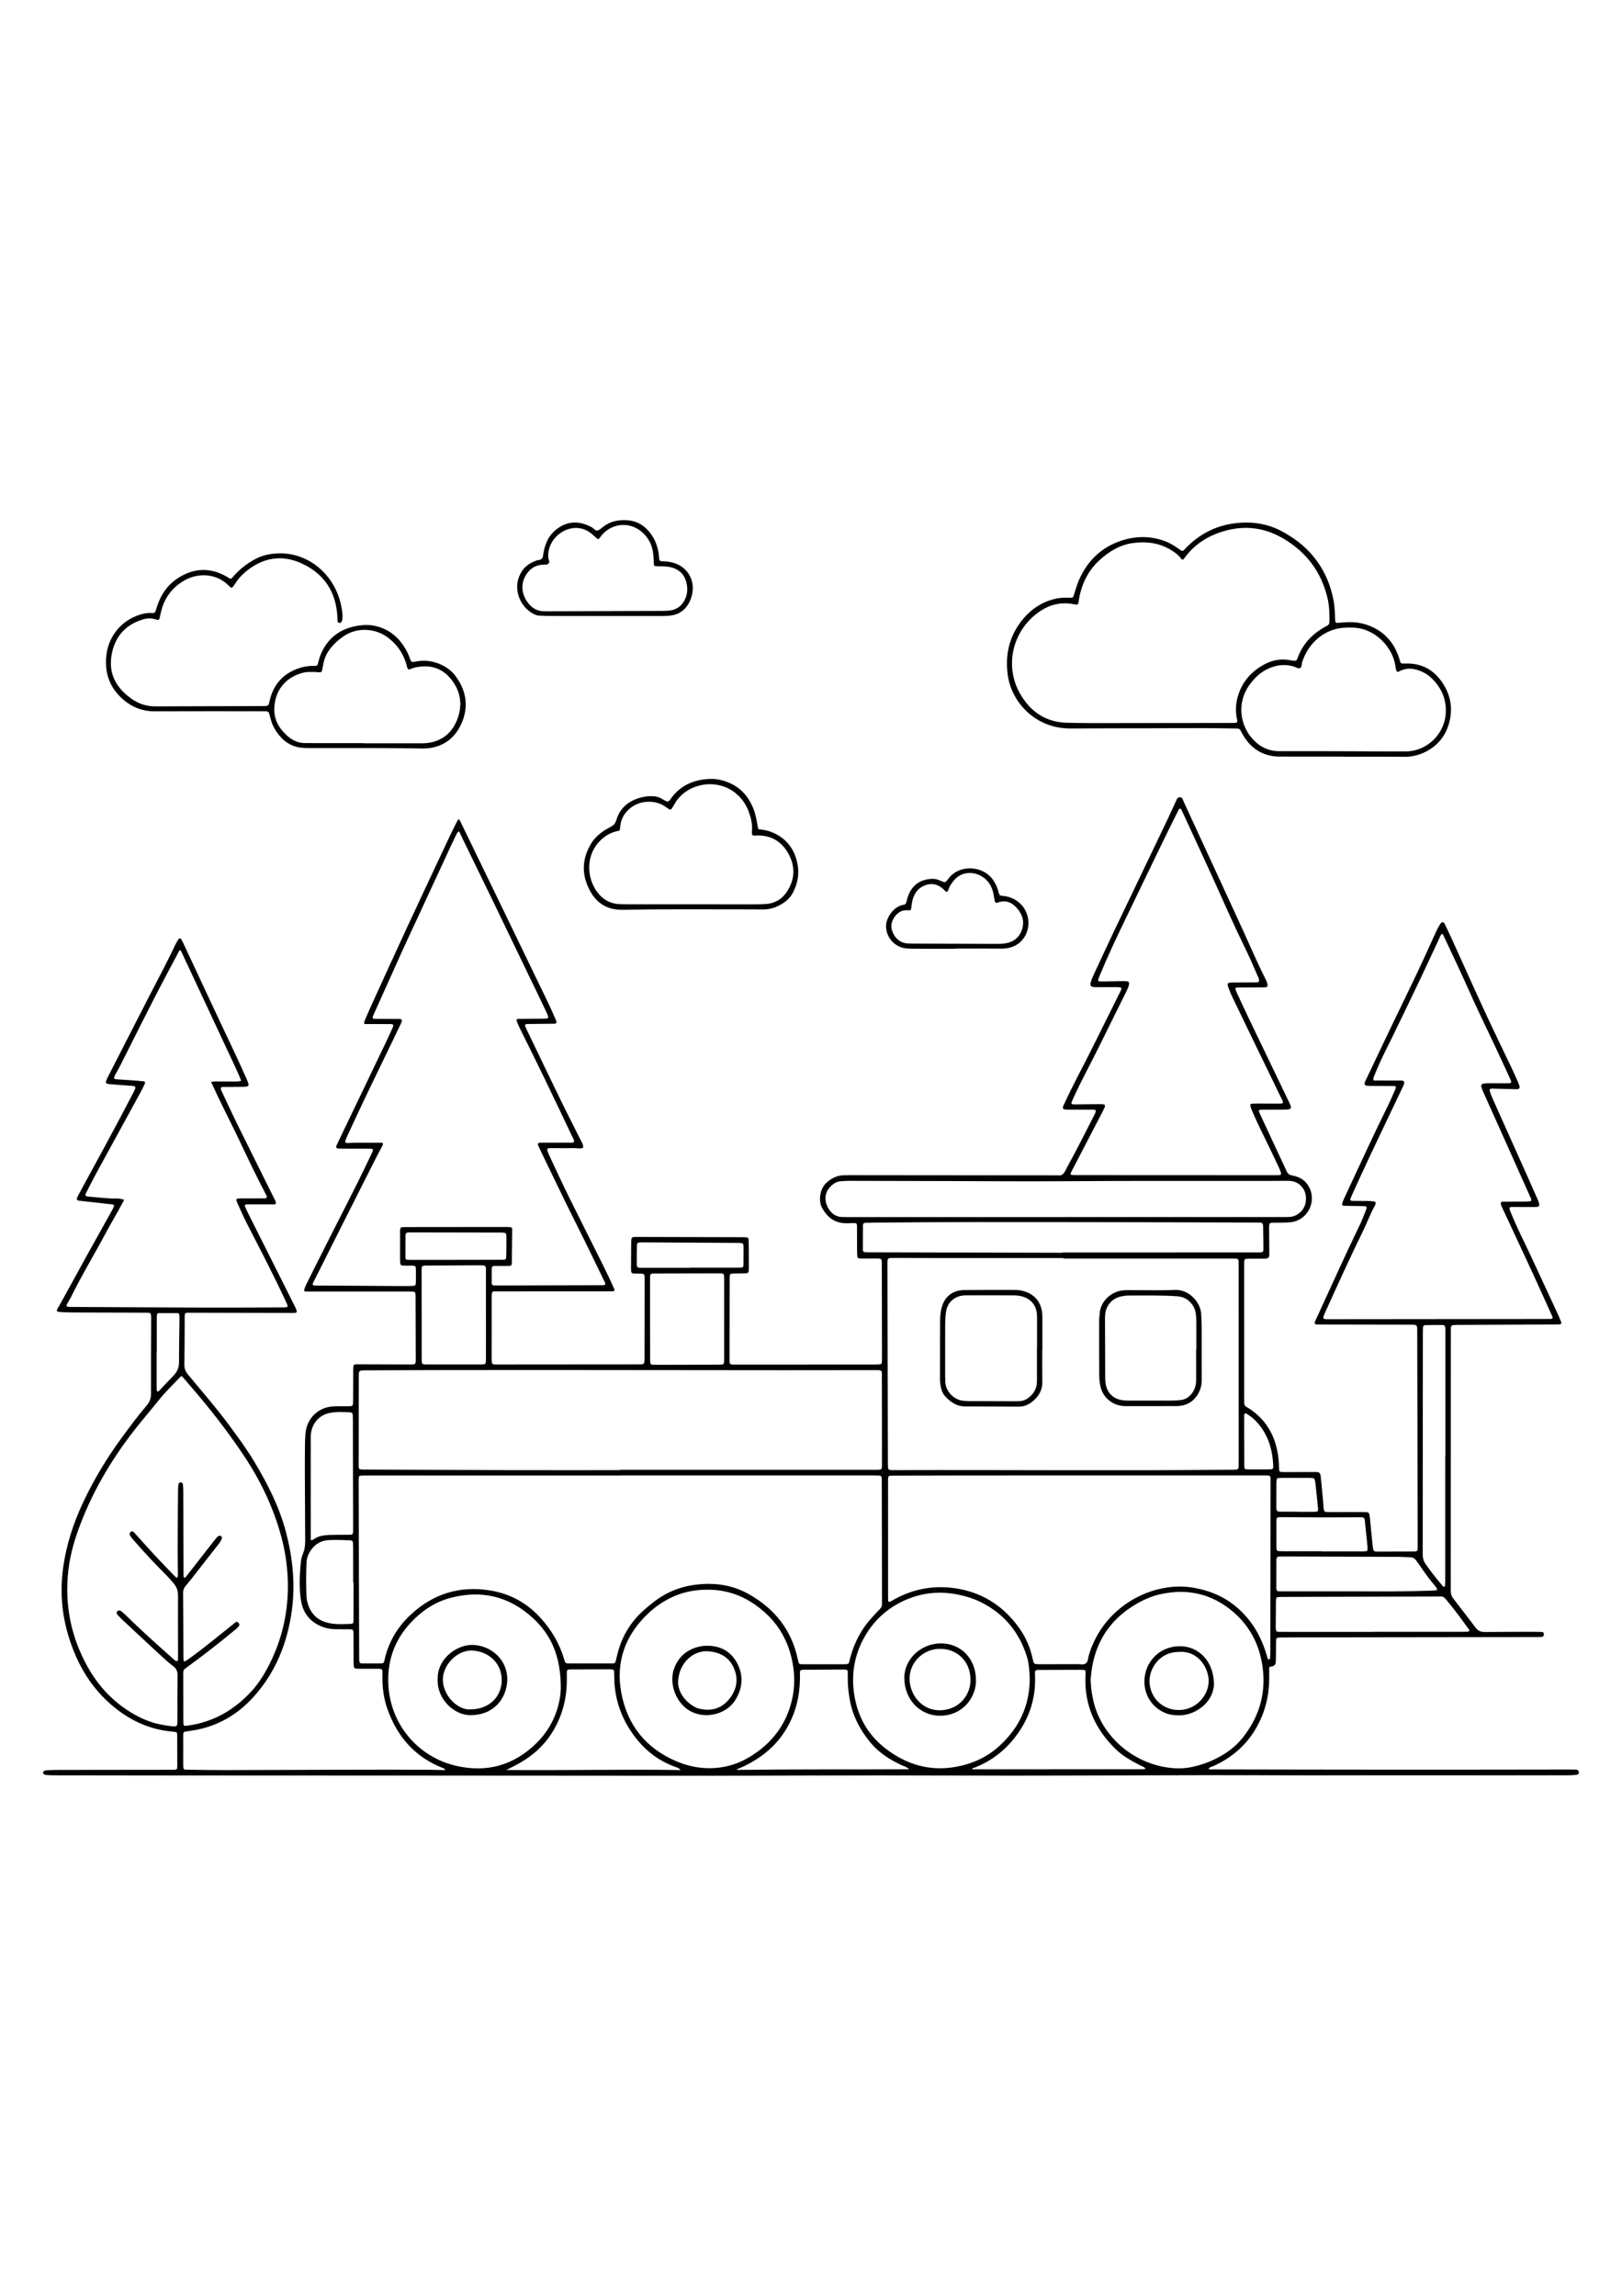 <?xml version="1.0" encoding="utf-8"?>
<!-- Generator: Adobe Illustrator 27.5.0, SVG Export Plug-In . SVG Version: 6.00 Build 0)  -->
<svg xmlns="http://www.w3.org/2000/svg" xmlns:xlink="http://www.w3.org/1999/xlink" viewBox="0 0 3500 3000" width="595" height="842" preserveAspectRatio="xMidYMid meet" data-scaled="true">
<rect style="fill:#FFFFFF;" width="3500" height="3000"/>
<g>
	<path d="M2364.503,1418.794c-4.287-2.107-8.42-1.293-12.422-1.32c-15.417-0.104-30.836-0.011-46.254-0.076
		c-3.154-0.013-6.325-0.245-9.452-0.653c-1.953-0.255-3.604-3.467-2.825-5.387c1.189-2.934,2.619-5.77,3.944-8.649
		c17.251-37.487,36.996-73.721,55.487-110.586c21.742-43.348,43.238-86.819,64.815-130.248c0.799-1.607,1.596-3.3,1.894-5.039
		c0.2-1.162,0.009-2.867-1.81-3.069c-2.686-0.298-5.388-0.62-8.084-0.628c-13.604-0.04-27.208,0.037-40.813,0.031
		c-3.171-0.001-6.371,0.085-9.505-0.302c-5.639-0.697-7.714-3.906-6.004-9.606c1.428-4.76,3.118-9.49,5.205-13.997
		c14.468-31.259,28.839-62.565,43.672-93.651c39.817-83.443,79.874-166.771,119.768-250.178
		c5.083-10.626,9.602-21.521,14.712-32.133c2.072-4.302,3.599-10.442,9.763-9.836c5.125,0.504,6.046,6.227,7.896,10.228
		c27.015,58.411,54.001,116.835,80.917,175.291c21.039,45.692,42.315,91.28,62.805,137.219
		c10.158,22.773,20.542,45.409,31.656,67.723c2.406,4.83,5.107,9.664,5.269,15.297c0.057,1.989-0.881,3.68-2.844,3.993
		c-2.665,0.426-5.413,0.437-8.125,0.448c-15.419,0.062-30.837,0.058-46.255,0.109c-3.169,0.01-6.349,0.023-9.502,0.3
		c-2.186,0.192-3.091,1.879-2.425,3.818c1.173,3.415,2.563,6.773,4.091,10.048c8.816,18.892,17.566,37.815,26.584,56.611
		c28.426,59.247,56.965,118.441,85.452,177.66c6.101,12.681,4.825,14.874-9.17,15.075c-14.509,0.209-29.022,0.178-43.533,0.255
		c-3.173,0.017-6.349-0.028-9.519,0.104c-2.827,0.118-4.165,2.017-3.114,4.453c1.795,4.155,3.721,8.255,5.635,12.358
		c18.006,38.608,36.083,77.183,53.966,115.849c2.53,5.471,6.001,8.11,12.145,9.144c17.065,2.871,30.323,11.523,37.691,27.836
		c14.527,32.161-6.487,69.34-41.475,73.066c-7.644,0.815-15.384,0.79-23.084,0.997c-5.437,0.147-10.887-0.113-16.322,0.082
		c-5.185,0.186-6.465,1.501-6.733,6.382c-0.15,2.713-0.089,5.441-0.066,8.161c0.14,16.324,0.296,32.646,0.449,48.969
		c0.017,1.813,0.162,3.634,0.041,5.437c-0.406,6.059-2.357,8.152-8.303,8.421c-4.978,0.226-9.974,0.072-14.962,0.08
		c-6.349,0.01-12.697-0.035-19.046,0.031c-11.897,0.124-12.057,0.15-12.059,12.133c-0.017,97.951,0.028,195.902,0.058,293.853
		c0,1.36,0.101,2.724,0.037,4.08c-0.208,4.475,1.34,7.964,5.469,10.073c0.807,0.412,1.622,0.816,2.39,1.294
		c37.95,23.589,58.47,58.319,65.139,101.909c1.581,10.333,2.181,20.727,2.359,31.171c0.073,4.248,1.497,5.524,5.86,5.714
		c4.98,0.216,9.973,0.144,14.961,0.134c19.046-0.04,38.093-0.238,57.138-0.105c9.445,0.066,11.027,1.509,11.999,10.941
		c1.997,19.39,3.686,38.813,5.482,58.223c0.167,1.804,0.14,3.626,0.296,5.432c0.99,11.51,1.18,11.756,13.145,11.782
		c24.488,0.052,48.976-0.053,73.464,0.025c11.771,0.038,12.239,0.386,13.462,11.824c2.026,18.928,3.776,37.888,5.668,56.83
		c0.361,3.606,0.664,7.234,1.325,10.791c0.773,4.155,2.283,5.403,6.348,5.681c2.257,0.155,4.532,0.051,6.798,0.045
		c23.581-0.057,47.162-0.116,70.742-0.181c2.267-0.007,4.542,0.045,6.799-0.116c4.095-0.291,5.25-1.557,5.489-6.063
		c0.144-2.713,0.083-5.44,0.078-8.16c-0.333-153.276-0.672-306.552-1.001-459.828c-0.031-14.952,0.363-15.077-14.962-15.097
		c-60.766-0.078-121.532-0.204-182.297-0.321c-6.348-0.012-12.701,0.045-19.043-0.18c-5.058-0.179-6.13-2.146-3.978-7.149
		c1.968-4.578,4.211-9.036,6.296-13.565c29.556-64.226,58.445-128.759,89.264-192.402c5.52-11.399,9.99-23.317,14.692-35.096
		c1.942-4.867,0.569-6.935-4.418-7.066c-11.332-0.298-22.671-0.322-34.005-0.506c-3.624-0.058-7.26-0.116-10.862-0.464
		c-2.052-0.199-3.211-1.904-2.748-3.828c0.731-3.051,1.683-6.111,3.007-8.95c31.414-67.36,62.284-134.975,95.167-201.644
		c6.209-12.589,11.655-25.559,17.279-38.429c1.441-3.299,0.049-5.231-3.61-5.265c-15.417-0.139-30.834-0.121-46.251-0.207
		c-4.079-0.022-8.178,0.009-12.228-0.392c-4.182-0.416-5.908-3.947-4.256-8.047c0.337-0.836,0.787-1.627,1.175-2.442
		c18.884-39.691,37.673-79.427,56.674-119.061c18.22-38.004,36.885-75.795,54.931-113.881
		c13.581-28.665,26.517-57.636,39.683-86.497c3.202-7.021,6.534-13.968,11.08-20.222c2.667-3.669,6.536-3.399,8.571,0.769
		c5.562,11.395,10.967,22.87,16.214,34.414c23.628,51.987,46.876,104.147,70.854,155.971
		c19.029,41.128,38.945,81.845,58.398,122.777c4.279,9.004,8.328,18.118,12.351,27.24c1.458,3.307,2.714,6.73,3.726,10.199
		c1.038,3.562-1.026,6.146-4.927,6.281c-3.165,0.11-6.343-0.141-9.514-0.226c-14.958-0.403-29.914-0.875-44.875-1.159
		c-4.295-0.082-6.049,2.076-4.77,5.87c1.879,5.572,3.952,11.105,6.351,16.472c25.525,57.091,51.147,114.141,76.706,171.216
		c7.223,16.127,14.376,32.287,21.436,48.485c1.066,2.446,1.64,5.159,2.09,7.808c0.524,3.087-1.177,5.1-4.515,5.329
		c-4.063,0.278-8.149,0.335-12.226,0.331c-14.058-0.017-28.115-0.169-42.173-0.125c-5.245,0.016-6.264,1.657-4.412,6.819
		c1.376,3.833,3.008,7.577,4.593,11.333c8.106,19.212,16.835,38.13,26.039,56.849c9.196,18.705,17.867,37.669,26.672,56.565
		c14.931,32.041,29.809,64.106,44.652,96.189c2.853,6.167,5.586,12.397,8.103,18.706c2.017,5.055,0.932,6.808-4.25,6.956
		c-7.703,0.22-15.416,0.142-23.125,0.177c-64.393,0.293-128.784,0.578-193.177,0.875c-18.575,0.086-16.849-0.618-16.857,17.092
		c-0.081,173.229-0.15,346.46-0.213,519.689c-0.004,12.244,0.171,24.489,0.063,36.731c-0.054,6.143,1.501,11.66,5.229,16.511
		c16.296,21.21,32.734,42.314,48.881,63.637c5.175,6.835,11.476,8.944,19.952,8.832c36.274-0.483,72.554-0.338,108.833-0.39
		c4.531-0.007,9.064,0.103,13.591,0.299c2.49,0.108,4.253,1.295,4.467,4.047c0.303,3.901-1.42,6.44-4.955,6.675
		c-4.064,0.271-8.153,0.219-12.232,0.224c-170.962,0.232-341.924,0.452-512.885,0.689c-11.79,0.016-23.58,0.134-35.371,0.251
		c-2.714,0.027-5.449,0.077-8.135,0.423c-2.515,0.325-3.993,2.085-4.186,4.573c-0.246,3.158-0.265,6.339-0.294,9.509
		c-0.098,10.883-0.023,21.77-0.265,32.649c-0.284,12.812-1.42,14.004-14.42,16.606c0,8.075,0.008,16.208-0.002,24.342
		c-0.032,28.891-5.148,56.804-16.356,83.49c-20.438,48.66-55.125,83.405-102.951,105.364c-3.826,1.756-8.572,2.243-11.861,6.407
		c4.141,2.024,7.727,1.234,11.15,1.239c137.858,0.242,275.715,0.533,413.573,0.584c113.37,0.043,226.74-0.21,340.11-0.324
		c9.069-0.008,18.14-0.07,27.207,0.127c4.951,0.107,7.153,2.171,7.375,6.103c0.176,3.13-1.703,4.98-6.421,5.38
		c-6.318,0.536-12.671,0.883-19.011,0.911c-18.591,0.082-37.185-0.07-55.777-0.067c-170.509,0.032-341.017,0.118-511.524,0.097
		c-70.289-0.009-140.579-0.431-210.867-0.337c-184.565,0.245-369.132,1.592-553.69,0.771c-195.903-0.871-391.796,0.686-587.693,0.48
		c-356.436-0.373-712.872-0.394-1069.308-0.589c-92.057-0.051-184.112-0.195-276.169-0.342c-5.433-0.008-10.873-0.32-16.295-0.698
		c-1.76-0.122-3.64-0.616-5.165-1.473c-1.614-0.908-2.454-2.771-1.894-4.633c0.348-1.158,1.259-2.626,2.272-3.005
		c2.082-0.777,4.391-1.185,6.625-1.268c8.605-0.315,17.218-0.599,25.829-0.613c79.812-0.123,159.624-0.177,239.436-0.275
		c17.016-0.022,15.223,0.755,15.189-15.543c-0.041-19.499,0.018-39-0.125-58.498c-0.051-6.909-0.829-7.54-7.914-8.091
		c-44.147-3.441-83.452-19.241-118.823-45.698c-40.553-30.333-70.359-69.183-90.873-115.077
		c-27.828-62.258-38.062-127.206-28.233-195.139c7.011-48.459,21.921-94.347,42.658-138.478
		c22.621-48.143,49.767-93.607,81.133-136.588c18.181-24.912,36.444-49.759,56.497-73.201c6.237-7.29,9.024-14.896,8.99-24.62
		c-0.194-53.51,0.177-107.021,0.35-160.53c0.007-1.814,0.029-3.63-0.043-5.441c-0.337-8.493-0.78-9.14-9.587-9.182
		c-43.08-0.204-86.16-0.267-129.241-0.399c-13.151-0.041-26.303-0.038-39.451-0.257c-6.795-0.113-13.595-0.522-20.37-1.072
		c-5.219-0.422-5.936-2.175-3.246-7.16c1.291-2.392,2.799-4.665,4.116-7.045c8.12-14.67,16.243-29.34,24.31-44.039
		c11.558-21.06,22.969-42.201,34.624-63.207c17.592-31.708,35.346-63.328,53.015-94.994c1.546-2.77,3.061-5.565,4.428-8.426
		c2.441-5.109,1.743-6.615-3.585-7.217c-21.615-2.44-43.242-4.781-64.863-7.163c-2.251-0.248-4.52-0.407-6.745-0.805
		c-3.164-0.565-4.518-2.892-3.188-6.044c1.578-3.739,3.485-7.352,5.43-10.921c38.598-70.849,77.433-141.571,114.519-213.232
		c1.042-2.012,2.084-4.025,3.116-6.043c5.107-9.994,3.036-10.95-6.203-11.511c-14.028-0.854-28.042-1.991-42.045-3.204
		c-4.399-0.381-9.15,0.157-12.97-3.357c1.359-7.24,5.124-13.51,8.403-19.93c27.825-54.494,55.729-108.949,83.631-163.404
		c19.221-37.512,39.389-74.543,57.232-112.758c2.101-4.498,4.71-8.782,7.353-12.997c1.95-3.109,4.647-3.096,6.379-0.19
		c1.389,2.332,2.682,4.734,3.832,7.192c24.196,51.724,48.323,103.479,72.557,155.183c13.464,28.726,27.189,57.329,40.622,86.068
		c8.25,17.65,16.208,35.437,24.205,53.204c1.482,3.293,2.652,6.746,3.723,10.2c0.892,2.879-0.81,5.332-3.927,5.722
		c-2.69,0.336-5.421,0.431-8.135,0.464c-12.697,0.153-25.393,0.219-38.089,0.384c-3.084,0.04-6.297-0.556-9.119,1.114
		c-1.089,4.125,1.067,7.242,2.577,10.45c10.619,22.551,21.004,45.22,32.027,67.572c26.46,53.654,53.243,107.148,79.84,160.733
		c1.779,3.584,4.228,7.006,4.033,11.344c-1.737,3.023-4.699,2.049-7.179,2.059c-18.592,0.072-37.184-0.02-55.777,0.031
		c-3.652,0.01-4.871,1.866-3.393,5.295c2.331,5.403,4.843,10.736,7.482,15.997c32.113,64.006,64.262,127.995,96.406,191.986
		c0.814,1.62,1.678,3.215,2.486,4.838c8.761,17.583,6.336,16.121-9.374,16.09c-69.383-0.134-138.764-0.427-208.147-0.437
		c-22.107-0.003-19.155-2.69-19.341,19.705c-0.255,30.835-0.058,61.677-0.603,92.506c-0.148,8.314,2.44,14.536,7.638,20.869
		c29.049,35.396,59.399,69.754,86.695,106.558c19.444,26.217,38.898,52.52,55.765,80.464c29.117,48.241,54.65,98.306,69.097,153.16
		c14.565,55.306,20.361,111.557,12.687,168.455c-9.417,69.816-34.392,133.208-82.022,186.308
		c-36.073,40.214-80.534,65.47-134.297,73.573c-3.584,0.54-7.162,1.127-10.747,1.658c-6.918,1.022-7.268,1.159-7.309,8.6
		c-0.121,21.766-0.135,43.534-0.004,65.3c0.048,7.818,0.859,8.548,8.566,8.649c27.206,0.359,54.414,0.889,81.621,0.834
		c99.312-0.197,198.623-0.667,297.934-0.905c46.708-0.112,93.417,0.014,140.125,0.158c12.194,0.038,24.387,0.54,36.594,0.83
		c0.036-3.55-2.564-3.703-4.583-4.493c-60.119-23.524-98.525-67.555-119.728-127.504c-8.084-22.857-11.114-46.656-10.734-70.906
		c0.255-16.233,1.628-15.813-15.078-15.775c-10.883,0.024-21.767,0.023-32.651-0.021c-3.167-0.013-6.355-0.032-9.495-0.389
		c-2.435-0.277-4.186-1.89-4.453-4.396c-0.383-3.594-0.602-7.221-0.619-10.835c-0.089-18.139-0.089-36.279-0.123-54.418
		c-0.004-2.268,0.046-4.538-0.036-6.802c-0.275-7.597-0.784-8.16-8.959-8.316c-9.52-0.181-19.046-0.254-28.568-0.189
		c-8.232,0.057-16.355-0.852-24.166-3.307c-29.718-9.337-47.405-29.716-51.848-60.304c-3.99-27.474-2.575-55.212,0.149-82.784
		c0.57-5.77,2.472-11.563,4.653-16.986c3.463-8.612,4.576-17.389,4.509-26.584c-0.351-48.52-0.549-97.042-0.698-145.563
		c-0.064-20.86,0.004-41.722,0.242-62.58c0.099-8.606,0.411-17.246,1.295-25.801c3.256-31.547,27.827-54.961,59.573-56.743
		c9.497-0.533,19.04-0.217,28.563-0.31c3.173-0.03,6.349-0.053,9.517-0.206c2.55-0.124,4.298-1.521,4.536-4.084
		c0.334-3.601,0.462-7.232,0.481-10.85c0.1-19.499,0.131-39,0.206-58.499c0.014-3.627-0.01-7.262,0.219-10.878
		c0.282-4.461,1.506-5.766,5.643-5.929c4.075-0.16,8.161-0.018,12.242-0.005c34.918,0.119,69.834,0.283,104.752,0.333
		c11.89,0.017,12.032-0.115,12.014-12.053c-0.07-44.894-0.235-89.788-0.391-134.683c-0.008-2.254-0.14-4.526-0.445-6.758
		c-0.267-1.95-1.518-3.316-3.54-3.473c-3.156-0.245-6.329-0.374-9.496-0.374c-72.557-0.013-145.112-0.003-217.668,0.009
		c-1.36,0-2.72,0.114-4.079,0.106c-5.21-0.032-6.174-1.462-4.232-6.711c1.256-3.395,2.655-6.756,4.251-10.004
		c5.796-11.794,11.67-23.551,17.575-35.292c13.032-25.915,26.063-51.829,39.163-77.709c18.013-35.585,36.234-71.066,54.083-106.733
		c10.14-20.262,19.718-40.805,29.539-61.227c0.785-1.631,1.579-3.267,2.214-4.958c1.299-3.462,0.2-5.403-3.256-5.567
		c-3.62-0.171-7.252-0.135-10.878-0.144c-17.233-0.042-34.465-0.053-51.697-0.113c-3.171-0.011-6.35-0.083-9.509-0.334
		c-2.429-0.194-4.084-2.68-3.196-4.855c1.369-3.351,2.951-6.617,4.517-9.885c34.281-71.523,68.592-143.031,102.836-214.571
		c5.086-10.626,9.991-21.343,14.715-32.134c2.157-4.929,0.879-6.798-4.337-6.844c-15.417-0.136-30.836-0.11-46.254-0.144
		c-3.592-0.007-7.184-0.001-10.712-0.001c-1.323-4.987,1.189-8.542,2.702-12.132c5.103-12.11,10.465-24.115,15.929-36.068
		c25.249-55.231,50.358-110.529,75.912-165.62c29.367-63.311,59.12-126.445,88.785-189.618c5.008-10.664,10.413-21.142,15.65-31.698
		c1.196-2.411,2.14-5.018,4.527-6.581c0.792,0.57,1.735,0.89,2.041,1.52c32.062,66.047,64.096,132.107,96.087,198.189
		c31.794,65.676,63.579,131.357,95.271,197.083c5.116,10.609,9.859,21.406,14.504,32.231c1.374,3.202,3.742,6.312,2.757,10.194
		c-1.986,2.728-4.877,1.807-7.394,1.843c-18.589,0.265-37.182,0.386-55.771,0.639c-3.557,0.048-5.098,2.129-3.888,5.161
		c1.34,3.36,2.954,6.615,4.526,9.879c24.178,50.226,48.219,100.519,72.617,150.639c13.29,27.3,27.312,54.243,40.722,81.487
		c3.074,6.245,7.996,12.021,6.946,19.783c-6.599,2.739-13.426,0.679-20.127,0.8c-14.958,0.271-29.927-0.02-44.892-0.031
		c-3.166-0.002-6.341,0.095-9.494,0.365c-2.351,0.2-3.619,2.565-2.682,4.998c1.627,4.227,3.249,8.471,5.176,12.566
		c13.322,28.292,26.345,56.734,40.178,84.776c24.662,49.995,49.907,99.702,74.736,149.616c7.871,15.822,15.25,31.891,22.736,47.903
		c3.582,7.661,2.91,8.686-4.902,8.691c-80.265,0.068-160.529,0.091-240.793,0.241c-18.152,0.034-17.153-2.437-17.203,16.454
		c-0.109,41.719-0.06,83.439-0.074,125.16c0,1.36,0.004,2.721,0.037,4.081c0.282,11.854,0.284,11.934,12.238,11.928
		c100.219-0.048,200.438-0.094,300.657-0.229c17.192-0.022,17.016,1.564,17.035-17.135c0.053-54.417,0.154-108.834,0.201-163.252
		c0.014-16.309,0.746-15.319-15.747-15.447c-13.873-0.109-13.737,0.161-13.661-13.336c0.097-17.232,0.178-34.463,0.325-51.695
		c0.028-3.166,0.258-6.336,0.542-9.49c0.236-2.62,1.968-4.054,4.442-4.297c2.699-0.265,5.433-0.245,8.152-0.238
		c75.731,0.168,151.462,0.352,227.193,0.536c1.813,0.004,3.63-0.015,5.441,0.076c6.602,0.332,7.672,1.129,7.81,8.195
		c0.3,15.413,0.26,30.833,0.329,46.25c0.024,5.442,0.115,10.89-0.108,16.323c-0.228,5.555-1.727,6.996-7.571,7.165
		c-9.064,0.262-18.139,0.147-27.203,0.427c-5.162,0.16-6.179,1.374-6.478,6.583c-0.129,2.261-0.083,4.533-0.087,6.8
		c-0.097,55.778-0.216,111.556-0.268,167.334c-0.015,16.743-1.109,15.686,15.227,15.677c98.405-0.052,196.809-0.107,295.214-0.166
		c3.174-0.002,6.351,0.023,9.522-0.097c8.338-0.315,8.971-0.832,9.001-9.74c0.071-21.313-0.047-42.627-0.087-63.94
		c-0.089-47.616-0.173-95.231-0.265-142.846c-0.023-11.92-0.034-11.965-11.903-12.026c-9.976-0.051-19.953,0.088-29.929,0.02
		c-10.93-0.075-11.133-0.228-11.383-11.625c-0.229-10.427-0.201-20.859-0.249-31.289c-0.044-9.522,0.008-19.044-0.083-28.566
		c-0.031-3.199-1.803-5.078-5.071-5.06c-4.986,0.028-9.973,0.179-14.957,0.372c-26.005,1.011-43.609-11.297-55.594-33.792
		c-8.016-15.048-4.231-40.429,9.058-52.907c10.604-9.958,22.836-16.361,37.604-16.822c10.42-0.325,20.855-0.24,31.283-0.231
		c142.393,0.119,284.786,0.255,427.178,0.387c1.36,0.001,2.751-0.203,4.076,0.013c8.114,1.321,12.359-2.927,15.814-9.712
		c7.198-14.134,15.159-27.875,22.48-41.948c12.759-24.528,25.327-49.158,37.839-73.815
		C2361.332,1428.915,2364.523,1424.363,2364.503,1418.794z M1338.382,2206.484c0,0.052,0,0.105,0,0.157
		c-47.147,0-94.294,0.003-141.441,0c-135.096-0.012-270.19-0.027-405.285-0.036c-3.626,0-7.258-0.058-10.878,0.108
		c-5.492,0.25-6.495,1.158-6.733,6.253c-0.191,4.072-0.133,8.158-0.122,12.238c0.357,124.214,0.721,248.427,1.098,372.641
		c0.01,3.168,0.051,6.347,0.327,9.5c0.276,3.157,2.173,4.768,5.4,4.769c11.786,0.001,23.572,0.012,35.358,0.034
		c13.277,0.026,11.665,0.342,14.43-11.077c8.912-36.815,27.62-67.833,55.046-93.564c48.821-45.804,106.601-63.646,172.622-52.759
		c43.003,7.091,79.419,27.202,108.697,59.71c23.38,25.961,40.78,55.346,50.58,89.066c2.449,8.428,2.712,8.527,11.247,8.555
		c30.373,0.102,60.747,0.108,91.121,0.073c7.516-0.009,7.525-0.144,9.542-8.278c0.872-3.519,1.709-7.046,2.546-10.573
		c7.037-29.649,20.315-56.091,40.36-79.129c10.477-12.042,22.685-22.142,35.024-32.126c27.858-22.537,59.663-35.8,95.181-39.964
		c39.702-4.655,77.632,0.461,113.049,20.397c55.986,31.514,92.593,77.399,106.016,140.848c0.469,2.215,1.054,4.408,1.643,6.596
		c0.668,2.485,2.402,3.722,4.907,3.819c2.716,0.105,5.437,0.122,8.155,0.125c26.294,0.022,52.587,0.085,78.881,0.033
		c19.334-0.038,15.399,0.801,19.772-15.073c8.822-32.029,23.636-60.692,46.128-85.258c5.509-6.016,10.896-12.171,16.748-17.839
		c3.906-3.784,5.79-7.932,5.383-13.276c-0.136-1.802,0.007-3.625,0.005-5.438c-0.141-85.68-0.283-171.361-0.435-257.041
		c-0.004-2.718-0.021-5.442-0.197-8.153c-0.207-3.184-2.101-4.931-5.219-5.068c-4.526-0.199-9.061-0.26-13.593-0.26
		C1701.959,2206.482,1520.171,2206.484,1338.382,2206.484z M1238.244,1487.406c1.411-4.537-1.563-7.898-3.233-11.42
		c-19.998-42.177-39.963-84.371-60.291-126.388c-17.369-35.9-35.216-71.568-52.8-107.364c-2.396-4.877-4.645-9.84-6.674-14.879
		c-1.619-4.019-0.363-5.726,4.346-5.795c15.416-0.225,30.833-0.313,46.25-0.395c20.062-0.106,20.443,1.404,11.583-17.552
		c-11.896-25.453-24.347-50.647-36.54-75.961c-24.781-51.447-49.474-102.936-74.347-154.338
		c-22.701-46.915-45.594-93.736-68.388-140.606c-2.541-5.224-4.99-10.494-7.431-15.637c-3.01,0.893-4.036,2.926-5.038,4.968
		c-3.394,6.915-6.904,13.778-10.145,20.764c-25.364,54.674-50.675,109.372-76.006,164.061c-10.856,23.439-21.886,46.8-32.543,70.329
		c-19.072,42.105-37.924,84.31-56.859,126.476c-1.857,4.135-3.771,8.249-5.452,12.455c-1.315,3.291-0.019,5.338,3.478,5.373
		c14.963,0.152,29.927,0.098,44.89,0.286c4.477,0.056,9.062-0.8,13.363,0.916c1.618,2.875,0.308,5.431-0.808,7.824
		c-4.592,9.854-9.3,19.653-14.033,29.44c-34.53,71.398-69.392,142.638-102.423,214.752c-1.506,3.287-2.855,6.657-4.055,10.067
		c-0.85,2.418,0.683,4.279,3.42,4.537c0.9,0.085,1.812,0.253,2.702,0.184c19.926-1.545,39.887-0.389,59.827-0.775
		c4.917-0.095,9.839-0.015,14.481-0.015c1.646,4.261-0.619,6.856-2.016,9.586c-3.509,6.859-7.276,13.586-10.752,20.461
		c-24.134,47.724-48.247,95.458-72.313,143.215c-21.617,42.899-43.177,85.828-64.734,128.758c-2.043,4.068-0.989,6.024,3.484,6.075
		c15.416,0.177,30.834,0.164,46.251,0.263c48.973,0.314,97.946,0.663,146.919,0.947c6.346,0.037,12.7-0.094,19.038-0.401
		c4.115-0.199,5.788-1.792,5.893-5.869c0.234-9.064,0.285-18.135,0.176-27.202c-0.126-10.475-0.278-10.532-10.77-10.609
		c-5.441-0.04-10.889,0.17-16.32-0.054c-5.126-0.213-6.509-1.605-6.876-6.401c-0.242-3.16-0.23-6.343-0.235-9.516
		c-0.028-17.232-0.052-34.463-0.027-51.695c0.024-16.644-0.901-15.52,15.464-15.544c69.381-0.102,138.762-0.156,208.142-0.216
		c4.08-0.004,8.168-0.028,12.24,0.184c5.075,0.264,6.204,1.287,6.17,6.818c-0.145,23.578-0.411,47.156-0.807,70.731
		c-0.084,4.996-1.518,6.206-6.793,6.285c-10.427,0.158-20.857,0.054-31.286,0.094c-3.217,0.012-5.209,1.703-5.255,4.906
		c-0.155,10.874-0.184,21.75-0.139,32.625c0.012,2.623,1.844,4.038,4.292,4.39c1.781,0.256,3.618,0.17,5.43,0.166
		c75.275-0.167,150.55-0.333,225.826-0.55c3.069-0.009,6.317,0.715,9.565-1.577c0.13-4.042-2.22-7.462-3.968-11.041
		c-18.89-38.691-37.44-77.552-56.805-116.004c-27.929-55.459-54.53-111.557-81.6-167.431c-0.79-1.631-1.586-3.266-2.25-4.95
		c-1.615-4.101-0.452-6.159,3.638-6.373c2.715-0.142,5.439-0.118,8.159-0.121c17.686-0.025,35.371,0.028,53.056-0.101
		C1230.277,1488.533,1234.404,1489.464,1238.244,1487.406z M1337.992,2195.107c0-0.252,0-0.504,0-0.756
		c64.834,0,129.668,0.002,194.502,0c118.788-0.002,237.576-0.015,356.364,0.005c15.422,0.002,14.301-0.308,14.284-14.024
		c-0.078-61.661-0.125-123.323-0.205-184.984c-0.021-16.441,1.968-16.009-16.31-15.98c-66.648,0.107-133.295,0.22-199.943,0.175
		c-166.394-0.113-332.788-0.349-499.182-0.458c-78.435-0.052-156.868,0.023-235.303,0.139
		c-53.952,0.079-107.905,0.235-161.857,0.549c-17.417,0.102-16.162,0.346-16.19,16.841c-0.105,61.208-0.147,122.416-0.211,183.623
		c-0.002,1.813-0.038,3.629,0.023,5.441c0.247,7.189,0.826,7.797,7.729,8.077c1.81,0.073,3.626,0.017,5.44,0.024
		c99.291,0.442,198.582,1.03,297.872,1.283C1169.334,2195.278,1253.663,2195.107,1337.992,2195.107z M2329.329,2206.479
		c0,0.012,0,0.022,0,0.034c-76.16,0-152.321-0.043-228.482,0.014c-57.121,0.042-114.241,0.19-171.361,0.347
		c-13.305,0.036-13.235-0.77-13.232,13.595c0.019,82.961,0.015,165.923,0.043,248.884c0.001,2.703,0.169,5.417,0.438,8.108
		c0.169,1.698,1.802,2.238,2.967,1.832c2.101-0.733,4.043-1.968,5.989-3.101c41.451-24.125,86.291-33.077,133.461-26.552
		c45.213,6.253,85.029,25.46,117.089,58.429c24.677,25.376,43.092,54.786,51.083,89.881c0.804,3.534,1.754,7.036,2.541,10.574
		c0.684,3.08,2.676,4.695,5.657,4.9c4.064,0.28,8.149,0.385,12.224,0.384c25.841-0.012,51.681-0.004,77.521-0.174
		c5.837-0.038,12.432,1.809,17.333-1.396c5.618-3.673,4.983-11.296,6.733-17.238c31.626-107.477,139.264-161.41,226.195-146.233
		c32.31,5.641,61.944,17.214,87.695,37.652c34.891,27.691,57.11,63.862,69.582,106.321c0.891,3.032,1.677,6.102,2.74,9.073
		c0.469,1.312,1.769,2.026,3.2,1.35c0.707-0.333,1.639-1.111,1.694-1.753c0.38-4.496,0.761-9.009,0.769-13.518
		c0.187-121.947,0.335-243.896,0.472-365.844c0.018-16.644,1.279-15.579-15.225-15.577
		C2594.079,2206.482,2461.705,2206.479,2329.329,2206.479z M2295.033,1738.647c0-0.346,0-0.693,0-1.039
		c-81.589,0-163.178,0.03-244.767-0.013c-39.886-0.021-79.774-0.249-119.661-0.24c-16.011,0.004-15.719-0.827-15.677,15.596
		c0.356,140.515,0.67,281.03,1.004,421.545c0.011,4.532-0.04,9.071,0.182,13.594c0.257,5.234,1.551,6.583,6.343,6.902
		c2.709,0.18,5.437,0.109,8.156,0.101c242.049-0.745,484.1,1.569,726.146-0.91c3.624-0.038,7.258-0.019,10.867-0.291
		c3.062-0.232,4.98-1.989,5.042-5.216c0.129-6.796,0.24-13.594,0.24-20.391c-0.018-138.249-0.051-276.497-0.089-414.746
		c-0.001-3.172-0.02-6.347-0.152-9.516c-0.134-3.17-1.854-5.061-5.048-5.199c-4.073-0.175-8.156-0.171-12.234-0.172
		C2535.268,1738.646,2415.15,1738.647,2295.033,1738.647z M382.201,2427.495c2.613-4.427,1.682-8.98,1.601-13.343
		c-1.088-58.949,0.089-117.895,0.39-176.841c0.021-4.058,0.361-8.16,1.065-12.151c0.4-2.268,2.198-3.979,4.882-3.711
		c2.508,0.25,4.356,1.846,4.605,4.215c0.519,4.943,0.752,9.936,0.767,14.909c0.17,57.135,0.277,114.27,0.406,171.405
		c0.008,3.627,0.011,7.256,0.109,10.882c0.047,1.764,0.045,3.951,2.333,4.135c0.994,0.079,2.368-1.134,3.129-2.106
		c16.207-20.705,32.343-41.463,48.51-62.198c5.297-6.793,10.619-13.565,15.98-20.308c1.682-2.115,3.34-4.273,6.015-5.343
		c1.875-0.749,3.636-0.441,5.18,0.526c1.713,1.073,1.9,2.835,1.44,4.761c-1.201,5.027-4.34,8.946-7.391,12.869
		c-14.193,18.253-28.438,36.467-42.713,54.654c-8.953,11.406-17.662,23.031-27.152,33.975c-4.123,4.756-6.253,9.192-6.199,15.592
		c0.4,45.797,0.436,91.597,0.599,137.395c0.01,2.718,0.05,5.44,0.221,8.151c0.124,1.953,2.295,3.253,3.876,2.31
		c2.32-1.385,4.57-2.898,6.776-4.462c32.945-23.357,63.764-49.442,95.432-74.438c2.132-1.682,4.12-3.559,6.332-5.121
		c2.294-1.62,5.434-0.614,6.896,2.01c1.164,2.087,1.786,4.406,0.182,6.367c-1.985,2.426-4.221,4.709-6.633,6.713
		c-35.224,29.272-71.393,57.336-108.433,84.267c-3.297,2.397-5.132,4.86-4.954,8.867c0.08,1.81-0.001,3.627,0.002,5.441
		c0.044,32.648,0.085,65.297,0.147,97.945c0.005,2.716,0.063,5.44,0.271,8.146c0.207,2.71,1.929,3.923,4.542,3.81
		c1.35-0.058,2.686-0.409,4.034-0.585c55.498-7.26,100.905-33.502,138.324-74.259c12.905-14.056,23.457-29.989,32.617-46.756
		c30.391-55.624,45.68-115.26,45.827-178.539c0.085-36.841-4.784-73.205-14.467-108.875c-17.395-64.083-45.969-122.878-83.007-177.8
		c-34.276-50.825-71.847-99.077-112.03-145.334c-6.513-7.498-12.927-15.082-19.242-22.458c-1.423,0.589-2.464,0.707-3.007,1.289
		c-15.153,16.23-31.373,31.458-45.332,48.812c-12.22,15.19-24.716,30.158-37.125,45.195
		c-52.253,63.323-95.89,131.867-127.152,208.059c-15.378,37.479-27.895,75.627-32.407,116.115
		c-8.187,73.47,5.37,142.521,41.329,207.187c22.491,40.446,52.703,73.517,92.181,97.946c20.6,12.746,42.411,22.522,66.297,27.154
		c7.996,1.551,16.078,2.798,24.177,3.649c10.25,1.077,11.099,0.177,11.31-9.645c0.127-5.893,0.087-11.79,0.095-17.684
		c0.04-27.208-0.159-54.418,0.238-81.619c0.128-8.729-1.708-15.033-9.364-20.714c-11.972-8.883-22.816-19.335-33.811-29.477
		c-25.663-23.673-51.152-47.533-76.651-71.382c-3.632-3.397-7.043-7.054-10.321-10.796c-1.605-1.833-1.557-4.199-0.163-6.296
		c1.426-2.145,4.972-2.911,7.315-1.522c1.548,0.917,3.033,1.996,4.374,3.197c3.716,3.325,7.443,6.65,10.987,10.155
		c31.612,31.263,64.936,60.664,98.113,90.223c1.688,1.506,3.325,3.124,5.218,4.322c0.975,0.617,2.54,0.766,3.7,0.509
		c1.552-0.343,1.661-2.011,1.668-3.325c0.048-9.068,0.028-18.136,0.019-27.204c-0.034-36.729-0.255-73.461,0.011-110.189
		c0.073-10.082-2.663-18.743-9.086-26.294c-4.989-5.865-9.929-11.808-15.349-17.261c-24.302-24.452-48.016-49.444-70.532-75.559
		c-3.25-3.77-6.794-7.313-8.969-11.906c-1.461-3.085,0.092-5.236,2.193-7.091c2.058-1.819,4.223-1.275,5.997,0.52
		c2.227,2.253,4.301,4.66,6.428,7.013c13.379,14.797,26.575,29.765,40.18,44.352c14.223,15.249,28.826,30.145,43.313,45.146
		C379.224,2426.001,380.549,2426.485,382.201,2427.495z M3238.925,1617.267c2.837-2.137,6.108-1.349,9.204-1.374
		c14.507-0.114,29.014-0.109,43.521-0.193c3.169-0.018,6.344-0.118,9.5-0.389c2.502-0.216,3.831-2.508,2.931-4.947
		c-0.783-2.12-1.783-4.16-2.708-6.226c-21.841-48.8-43.672-97.605-65.536-146.395c-11.672-26.048-23.429-52.059-35.081-78.116
		c-1.658-3.708-3.147-7.523-4.324-11.407c-0.999-3.298,1.072-6.534,4.542-7.015c4.019-0.557,8.114-0.742,12.177-0.754
		c14.054-0.043,28.108,0.13,42.163,0.072c5.342-0.022,6.731-1.935,4.667-6.572c-5.341-12.004-10.904-23.909-16.39-35.849
		c-24.402-53.11-50.553-105.394-74.316-158.813c-17.308-38.908-35.72-77.326-53.72-115.925c-0.853-1.829-1.061-4.428-4.261-5.019
		c-3.574,2.835-4.549,7.445-6.419,11.423c-12.915,27.47-25.548,55.073-38.586,82.485c-16.541,34.776-33.352,69.424-50.102,104.1
		c-7.687,15.911-15.346,31.838-23.308,47.612c-10.01,19.835-19.41,39.934-27.493,60.633c-1.109,2.84-3.211,5.605-1.155,9.973
		c3.981,0,8.436,0,12.892,0c15.414-0.003,30.83-0.109,46.242,0.043c6.306,0.062,7.942,2.646,5.852,8.643
		c-0.891,2.555-2.157,4.983-3.323,7.435c-23.368,49.09-46.85,98.127-70.079,147.284c-12.194,25.805-23.962,51.814-35.892,77.744
		c-1.893,4.115-3.706,8.273-5.393,12.476c-1.705,4.244-0.722,5.967,3.736,6.042c11.785,0.197,23.574,0.088,35.358,0.29
		c4.041,0.068,8.098,0.533,12.099,1.136c1.92,0.29,3.121,1.851,2.676,3.942c-0.375,1.759-0.856,3.585-1.732,5.133
		c-9.614,17.004-16.234,35.402-24.778,52.909c-28.418,58.233-55.316,117.177-81.987,176.225c-1.49,3.298-2.914,6.64-4.118,10.05
		c-1.106,3.133,0.402,5.177,3.809,5.375c2.712,0.158,5.437,0.143,8.156,0.141c154.142-0.148,308.285-0.302,462.428-0.46
		c5.44-0.006,10.881,0.031,16.319-0.104c3.586-0.09,4.642-1.929,3.062-5.433c-13.603-30.148-27.072-60.357-40.933-90.386
		c-22.216-48.128-44.708-96.129-67.061-144.194C3239.861,1625.2,3237.671,1621.608,3238.925,1617.267z M2546.502,767.781
		c-2.933,1.016-3.756,3.754-4.948,6.149c-9.686,19.468-19.499,38.876-28.981,58.444c-28.248,58.296-56.276,116.699-84.562,174.976
		c-19.389,39.948-38.167,80.167-55.215,121.177c-1.216,2.923-2.385,5.892-3.211,8.938c-0.318,1.171,0.342,2.875,1.914,3.066
		c2.665,0.326,5.375,0.444,8.061,0.397c14.5-0.257,28.999-0.636,43.499-0.866c3.156-0.05,6.342,0.165,9.472,0.573
		c2.837,0.37,4.493,3.078,3.884,6.054c-1.284,6.274-4.09,11.986-6.896,17.662c-19.878,40.204-39.895,80.34-59.71,120.575
		c-18.012,36.575-37.81,72.261-54.478,109.503c-1.107,2.474-2.377,4.895-3.24,7.452c-0.661,1.959,0.215,3.556,2.408,3.878
		c1.781,0.261,3.607,0.315,5.412,0.296c15.865-0.169,31.728-0.418,47.592-0.558c19.969-0.176,20.114-0.066,10.955,17.634
		c-21.24,41.041-42.637,82.001-63.954,123.001c-1.459,2.806-2.927,5.623-4.128,8.543c-0.91,2.212,0.604,3.635,2.534,3.69
		c7.698,0.217,15.404,0.186,23.107,0.189c137.349,0.067,274.698,0.127,412.046,0.179c4.079,0.002,8.162,0.029,12.232-0.167
		c3.515-0.169,4.785-2.066,3.646-5.43c-1.16-3.428-2.395-6.856-3.929-10.128c-7.115-15.177-14.291-30.326-21.545-45.436
		c-12.154-25.318-25.134-50.245-36.031-76.156c-1.577-3.747-3.055-7.558-4.24-11.442c-0.971-3.183,0.634-5.347,3.886-5.502
		c4.07-0.194,8.154-0.171,12.232-0.17c16.318,0.003,32.636,0.104,48.955,0.016c5.449-0.03,6.273-1.664,3.934-6.828
		c-0.56-1.238-1.229-2.425-1.822-3.649c-19.785-40.755-39.588-81.503-59.341-122.274c-15.802-32.615-31.614-65.226-47.255-97.917
		c-3.317-6.931-5.987-14.178-8.797-21.342c-0.642-1.634-0.878-3.532-0.832-5.296c0.033-1.244,0.554-2.804,2.175-3.056
		c2.661-0.415,5.348-0.883,8.028-0.91c14.505-0.146,29.012-0.098,43.515-0.264c4.45-0.05,9.018,0.779,13.479-1.161
		c1.577-5.846-1.71-10.626-3.796-15.433c-7.934-18.284-15.741-36.654-24.535-54.529c-24.207-49.202-46.219-99.416-68.779-149.362
		c-22.38-49.549-45.542-98.729-68.15-148.168C2549.978,771.694,2549.332,768.956,2546.502,767.781z M267.995,1611.887
		c-4.745,8.74-8.748,16.293-12.915,23.754c-9.277,16.613-18.951,33.014-27.903,49.801c-24.301,45.569-51.181,89.736-73.934,136.144
		c-1.193,2.435-2.679,4.729-4.044,7.079c-8.287,14.264-9.131,14.277,8.545,14.36c93.372,0.439,186.743,1.074,280.115,1.339
		c57.111,0.163,114.222-0.175,171.334-0.386c13.501-0.05,13.433-0.201,7.767-12.451c-25.873-55.942-54.356-110.576-82.607-165.333
		c-8.3-16.086-15.552-32.722-23.014-49.228c-2.828-6.258-1.524-7.806,5.64-8.044c3.17-0.106,6.344-0.052,9.518-0.056
		c14.051-0.019,28.103,0.013,42.153-0.091c2.505-0.018,5.493,0.825,7.555-3.412c-10.068-19.928-20.634-40.384-30.776-61.047
		c-9.98-20.332-19.435-40.921-29.292-61.315c-10.053-20.801-20.192-41.563-30.518-62.229
		c-10.274-20.563-20.068-41.336-30.154-63.183c8.217-1.743,15.388-0.801,22.464-0.925c6.796-0.118,13.602,0.235,20.394,0.051
		c7.08-0.192,14.341,1.017,22.065-1.763c-3.218-7.705-5.902-14.831-9.112-21.711c-40.216-86.201-80.506-172.367-120.825-258.52
		c-0.288-0.615-1.245-0.917-1.879-1.359c-0.724,0.606-1.663,1.038-2.047,1.764c-17.384,32.823-35.008,65.524-51.985,98.556
		c-21.328,41.497-42.101,83.279-63.157,124.916c-6.337,12.53-12.423,25.212-19.335,37.421c-9.573,16.91-8.029,15.634,9.403,16.568
		c15.833,0.849,31.64,2.235,47.445,3.535c3.655,0.301,4.932,2.373,3.514,5.451c-2.65,5.755-5.37,11.494-8.406,17.051
		c-32.577,59.633-65.276,119.198-97.804,178.858c-6.937,12.723-13.323,25.749-19.949,38.641c-0.621,1.208-1.31,2.42-1.677,3.712
		c-0.546,1.92-0.018,3.636,2.048,4.269c1.712,0.523,3.522,0.86,5.309,0.981c18.525,1.241,36.932,4.033,55.565,3.966
		C253.772,1609.028,260.17,1609.073,267.995,1611.887z M1525.697,2452.955c-29.47,0.18-57.469,6.236-83.646,20.214
		c-16.11,8.601-30.851,19.103-43.998,31.633c-48.812,46.523-69.652,103.485-57.506,169.901
		c12.886,70.464,53.243,120.848,119.823,148.797c31.96,13.417,65.353,17.903,99.817,12.07c26.433-4.474,49.952-15.715,71.65-31.067
		c36.376-25.739,61.578-59.565,74.18-102.555c8.704-29.691,9.966-59.614,4.402-90.048c-7.566-41.377-25.403-77.24-56.132-106.203
		C1618.226,2471.709,1575.899,2452.608,1525.697,2452.955z M2221.981,2647.836c-0.383-17.809-1.261-35.573-6.752-52.517
		c-16.891-52.123-49.563-91.073-98.839-115.499c-15.891-7.878-32.91-12.981-50.261-16.461c-36.94-7.406-73.129-4.219-108.02,10.083
		c-38.572,15.812-69.11,41.843-90.289,77.486c-25.57,43.032-32.723,89.969-22.605,138.995
		c9.042,43.816,31.215,79.802,67.211,106.933c44.492,33.534,93.701,48.233,149.4,38.447c35.229-6.189,66.712-20.12,93.389-44.076
		C2197.833,2752.955,2221.09,2705.553,2221.981,2647.836z M2353.406,2647.381c0.412,6.33,0.626,12.681,1.296,18.984
		c0.573,5.392,1.642,10.734,2.537,16.09c13.809,82.593,86.264,146.798,170.533,155.221c13.985,1.398,28.017,1.066,41.968-1.709
		c21.971-4.371,42.754-11.969,62.271-22.772c18.353-10.158,34.876-22.77,48.208-39.25c34.669-42.859,50.768-91.493,45.106-146.642
		c-5.274-51.369-26.621-95.055-66.417-128.208c-45.432-37.849-97.989-49.164-155.517-36.202
		c-18.164,4.093-35.284,11.574-51.43,20.954C2389.208,2520.301,2357.933,2575.741,2353.406,2647.381z M1210.101,2665.755
		c0.235-67.872-20.147-115.436-61.739-153.006c-50.619-45.725-109.797-59.476-175.681-42.259
		c-33.712,8.81-61.682,27.535-85.619,52.871c-34.211,36.208-50.442,79.492-49.312,128.607
		c2.081,90.459,63.898,161.584,145.824,180.823c67.438,15.837,126.054-1.252,174.754-49.472
		C1193.806,2748.19,1208.884,2703.592,1210.101,2665.755z M2299.479,1649.165c0-0.015,0-0.03,0-0.046
		c155.967,0,311.934,0.003,467.9-0.012c5.439-0.001,10.905,0.133,16.312-0.338c16.555-1.442,30.567-14.447,33.586-30.84
		c3.4-18.467-3.837-34.739-19.036-42.788c-6.607-3.499-13.731-4.319-21.082-4.234c-13.6,0.159-27.202,0.255-40.804,0.266
		c-147.351,0.121-294.701-0.477-442.053,0.608c-84.777,0.623-169.566-0.187-254.349-0.367
		c-69.368-0.147-138.736-0.344-208.103-0.427c-6.33-0.007-12.668,0.563-18.989,1.032c-5.582,0.415-10.409,2.745-14.886,6.072
		c-23.212,17.249-18.985,42.121-6.952,57.47c6.498,8.288,14.969,13.015,25.598,13.477c4.074,0.177,8.159,0.124,12.239,0.124
		C1985.732,1649.166,2142.606,1649.165,2299.479,1649.165z M2292.216,1726.157c0-0.255,0.001-0.511,0.001-0.766
		c137.348,0,274.695,0.001,412.043-0.003c4.986,0,9.976,0.077,14.958-0.095c5.869-0.204,7.057-1.307,7.045-7.384
		c-0.025-12.691-0.209-25.385-0.535-38.071c-0.518-20.185,2.383-18.821-19.349-18.881c-122.389-0.337-244.777-0.802-367.165-0.882
		c-150.946-0.099-301.893-0.556-452.835,1.065c-6.344,0.068-12.687,0.222-19.028,0.427c-3.1,0.1-5.209,1.632-5.235,4.919
		c-0.142,17.674-0.275,35.348-0.223,53.022c0.012,4.057,1.632,5.275,6.045,5.54c2.26,0.135,4.532,0.073,6.798,0.078
		C2013.895,1725.471,2153.056,1725.814,2292.216,1726.157z M2471.602,2838.878c-2.883-4.01-7.48-4.883-11.296-6.866
		c-18.941-9.844-37.813-20.258-53.046-35.169c-43.423-42.507-67.178-93.724-65.071-155.518c0.123-3.621,0.344-7.242,0.33-10.863
		c-0.009-2.561-1.347-4.292-4.049-4.432c-3.161-0.165-6.333-0.194-9.499-0.185c-26.268,0.068-52.535,0.107-78.802,0.256
		c-18.806,0.108-17.095-1.861-16.649,16.404c1.061,43.528-11.226,83.25-35.92,118.856c-24.065,34.699-55.595,60.478-95.318,75.747
		c-1.562,0.6-4.75,0.058-4.152,3.348c123.723,0,247.327,0.002,370.929-0.05C2469.721,2840.406,2470.384,2839.635,2471.602,2838.878z
		 M1092.412,2841.934c126.811,1.255,250.676-1.854,376.309,0.169c-4.715-5.338-9.756-6.088-14.17-7.754
		c-31.229-11.786-57.286-30.603-78.503-56.401c-32.852-39.95-50.396-85.422-50.59-137.345c-0.013-3.621-0.064-7.244-0.186-10.863
		c-0.089-2.622-1.685-4.247-4.119-4.608c-2.672-0.397-5.417-0.405-8.13-0.397c-26.729,0.071-53.456,0.179-80.185,0.282
		c-1.358,0.005-2.721,0.005-4.074,0.109c-4.35,0.338-5.593,1.487-5.652,5.806c-0.116,8.605,0.198,17.223-0.126,25.819
		c-1.413,37.424-11.597,72.258-31.413,104.134c-20.465,32.919-49.422,56.199-83.713,73.369
		C1103.481,2836.446,1099.089,2838.615,1092.412,2841.934z M1961.913,2840.385c-5.931-5.503-11.347-6.451-16.069-8.65
		c-25.719-11.973-49.318-26.957-67.632-49.037c-22.657-27.319-38.525-57.969-44.711-93.264c-2.745-15.663-4.521-31.374-4.175-47.297
		c0.088-4.073,0.034-8.152-0.07-12.224c-0.068-2.636-1.688-4.189-4.184-4.409c-3.148-0.276-6.33-0.251-9.496-0.233
		c-25.373,0.143-50.746,0.313-76.12,0.481c-2.718,0.018-5.437,0.061-8.154,0.12c-3.233,0.071-5.064,1.685-5.104,4.972
		c-0.071,5.889,0.075,11.783-0.083,17.67c-0.882,32.608-7.859,63.818-22.724,92.934c-23.28,45.599-60.421,76.108-106.675,96.38
		c-2.697,1.181-5.84,1.46-7.167,3.92C1712.675,2840.159,1835.882,2841.023,1961.913,2840.385z M1562.644,1869.708
		c0.008,0,0.017,0,0.025,0c0-28.992,0.037-57.985-0.017-86.977c-0.023-11.944-0.111-12.178-12.004-12.172
		c-45.753,0.027-91.505,0.214-137.257,0.352c-1.81,0.006-3.626,0.048-5.431,0.191c-3.096,0.245-5.048,1.809-5.162,5.063
		c-0.128,3.62-0.161,7.244-0.161,10.866c-0.003,38.053-0.014,76.105,0.027,114.158c0.021,19.026,0.074,38.053,0.259,57.078
		c0.084,8.762,0.718,9.259,9.173,9.543c1.358,0.046,2.718,0.019,4.077,0.017c44.394-0.088,88.788-0.174,133.182-0.272
		c2.717-0.006,5.439-0.03,8.15-0.194c3.217-0.195,4.871-2.079,4.975-5.243c0.118-3.621,0.156-7.247,0.158-10.87
		C1562.65,1924.069,1562.644,1896.889,1562.644,1869.708z M2962.176,2544.025c0-0.05,0-0.099,0-0.149
		c63.864,0,127.727,0.004,191.59-0.009c4.529-0.001,9.06-0.051,13.583-0.244c2.748-0.116,4.1-2.542,2.582-4.657
		c-4.75-6.623-9.665-13.128-14.448-19.728c-11.433-15.775-23.399-31.122-35.93-46.046c-3.187-3.796-6.535-6.045-11.532-5.547
		c-1.347,0.133-2.716,0.079-4.073,0.083c-96.927,0.244-193.854,0.482-290.781,0.728c-16.759,0.042-33.518,0.042-50.274,0.189
		c-8.661,0.077-9.5,0.785-9.631,9.089c-0.275,17.209-0.27,34.422-0.419,51.633c-0.137,15.841,0.14,14.649,15.024,14.653
		C2832.637,2544.035,2897.406,2544.025,2962.176,2544.025z M1048.611,1861.238c-0.018,0-0.037,0-0.055,0
		c0-30.81,0.059-61.622-0.026-92.432c-0.041-14.943,1.659-15.809-15.627-15.691c-36.246,0.246-72.493,0.399-108.74,0.619
		c-15.597,0.094-14.384-0.369-14.371,15.229c0.055,61.621,0.153,123.242,0.244,184.864c0.004,2.717-0.01,5.441,0.165,8.151
		c0.208,3.217,2.15,4.814,5.289,4.983c1.809,0.097,3.623,0.108,5.435,0.109c38.513,0.012,77.026,0.058,115.54,0.001
		c11.959-0.018,12.091-0.148,12.119-12.04C1048.661,1923.766,1048.611,1892.502,1048.611,1861.238z M3118.586,2166.091
		c0.098,0,0.196,0,0.293,0c0-88.333,0.001-176.667-0.004-265c0-4.076,0.08-8.161-0.129-12.227c-0.256-4.998-1.763-6.887-6.366-6.925
		c-12.225-0.104-24.454,0.063-36.677,0.309c-3.01,0.06-5.061,1.866-5.162,5.11c-0.155,4.978-0.234,9.961-0.236,14.941
		c-0.08,158.095-0.11,316.19-0.324,474.284c-0.01,7.572,1.486,14.168,5.776,20.418c11.554,16.831,24.409,32.632,37.523,48.238
		c0.291,0.346,0.59,0.785,0.977,0.924c0.773,0.277,1.748,0.714,2.381,0.456c0.68-0.279,1.464-1.255,1.51-1.971
		c0.26-4.058,0.422-8.129,0.422-12.196C3118.59,2343.665,3118.586,2254.878,3118.586,2166.091z M2927.614,2456.569
		c53.51,0.368,107.021,0.374,160.508-1.542c3.617-0.129,7.234-0.37,10.84-0.689c1.827-0.162,2.675-2.44,1.551-4.13
		c-1.252-1.882-2.525-3.776-4.005-5.477c-12.83-14.744-23.927-30.769-34.881-46.906c-2.033-2.994-4.218-5.891-6.442-8.748
		c-2.938-3.777-6.762-5.834-11.654-5.971c-8.611-0.241-17.217-0.891-25.826-0.926c-82.986-0.336-165.972-0.582-248.958-0.837
		c-3.17-0.01-6.344,0.071-9.509,0.25c-2.565,0.146-4.182,1.682-4.563,4.159c-0.342,2.227-0.399,4.512-0.411,6.773
		c-0.105,18.139-0.178,36.278-0.232,54.417c-0.005,1.808,0.01,3.646,0.319,5.417c0.428,2.464,1.956,3.995,4.578,4.097
		c2.264,0.087,4.53,0.106,6.795,0.106C2819.686,2456.571,2873.65,2456.569,2927.614,2456.569z M670.6,2346.216
		c2.802-0.385,3.901-0.201,4.479-0.665c10.104-8.115,22.147-10.042,34.493-10.558c10.864-0.453,21.754-0.229,32.631-0.437
		c21.452-0.411,19.847,3.466,19.825-19.427c-0.072-76.612-0.359-153.223-0.578-229.833c-0.009-3.171-0.078-6.348-0.292-9.511
		c-0.205-3.05-1.763-5.121-4.997-5.304c-14.497-0.821-29.09-1.641-43.412,0.955c-24.783,4.491-41.216,24.305-42.134,49.687
		c-0.13,3.623-0.09,7.252-0.089,10.879c0.021,67.092,0.048,134.184,0.074,201.276C670.602,2337.329,670.6,2341.379,670.6,2346.216z
		 M762.812,2436.921c-0.246,0-0.492,0-0.738,0c0-24.427,0.02-48.854-0.02-73.28c-0.008-4.066-0.129-8.146-0.477-12.194
		c-0.266-3.106-2.295-4.855-5.396-4.944c-16.271-0.467-32.56-1.622-48.818-0.294c-13.175,1.077-24.283,6.732-32.873,16.94
		c-7.474,8.883-12.357,18.943-12.96,30.687c-1.276,24.857-1.31,49.725-0.098,74.588c0.131,2.703,0.415,5.438,1.003,8.074
		c5.099,22.837,17.517,39.624,40.509,46.709c18.023,5.554,36.703,4.146,55.226,3.493c2.475-0.088,4.206-1.754,4.412-4.295
		c0.257-3.148,0.218-6.324,0.219-9.489C762.818,2487.585,762.812,2462.253,762.812,2436.921z M2852.808,2370.099
		c0,0.104,0,0.209,0,0.313c27.166,0,54.333,0,81.498,0c2.264,0,4.529,0.032,6.792-0.015c9.884-0.208,10.214-0.512,9.719-9.727
		c-0.194-3.615-0.529-7.226-0.907-10.827c-1.28-12.153-2.775-24.287-3.876-36.456c-1.65-18.23-0.282-16.529-18.243-16.536
		c-26.713-0.01-53.425,0.278-80.137,0.226c-25.803-0.05-51.604-0.379-77.406-0.563c-3.62-0.026-7.242,0.033-10.861,0.145
		c-3.308,0.103-4.723,2.126-4.952,5.209c-0.067,0.902-0.124,1.809-0.124,2.712c-0.004,19.016-0.005,38.032,0.017,57.048
		c0.001,1.352,0.094,2.716,0.293,4.052c0.377,2.541,1.931,4.026,4.478,4.159c3.612,0.188,7.235,0.246,10.853,0.249
		C2797.571,2370.108,2825.19,2370.099,2852.808,2370.099z M983.505,1741.456c0-0.034,0-0.068,0-0.102
		c18.136,0,36.272,0.002,54.408-0.001c14.963-0.003,29.925,0.068,44.887-0.053c9.194-0.075,9.386-0.238,9.594-8.954
		c0.27-11.33,0.344-22.667,0.34-34.001c-0.007-15.68,1.249-15.784-15.471-15.809c-62.569-0.094-125.137-0.221-187.706-0.323
		c-3.172-0.005-6.355-0.017-9.514,0.22c-3.115,0.233-5.035,2.086-5.06,5.246c-0.13,16.319-0.199,32.638-0.184,48.958
		c0.003,3.326,2.233,4.705,5.333,4.784c2.718,0.068,5.44,0.034,8.16,0.034C920.029,1741.457,951.768,1741.456,983.505,1741.456z
		 M1489.39,1758.587c0-0.095,0-0.19,0-0.285c33.04,0,66.08,0.003,99.12-0.005c3.62-0.001,7.24-0.023,10.859-0.124
		c3.327-0.093,4.815-2.061,4.843-5.217c0.096-10.861,0.202-21.724,0.205-32.586c0.006-16.172,1.034-15.39-15.594-15.488
		c-66.078-0.39-132.156-0.754-198.234-1.123c-2.715-0.016-5.433-0.056-8.146,0.044c-6.752,0.248-8.01,1.234-8.157,7.824
		c-0.262,11.763-0.229,23.534-0.241,35.301c-0.012,11.586,0.032,11.639,12.153,11.65
		C1420.595,1758.605,1454.993,1758.587,1489.39,1758.587z M338.324,1941.1c-0.107,0-0.214,0-0.32,0
		c0,24.458-0.004,48.916,0.008,73.374c0.001,2.716,0.019,5.437,0.195,8.145c0.053,0.807,0.477,1.793,1.068,2.32
		c1.237,1.102,2.644,0.44,3.547-0.506c10.63-11.132,21.103-22.415,31.816-33.466c7.96-8.212,11.746-17.584,11.716-29.262
		c-0.083-31.699,0.607-63.401,0.951-95.102c0.025-2.25-0.18-4.515-0.452-6.753c-0.245-2.018-1.622-3.444-3.554-3.46
		c-13.57-0.11-27.141-0.121-40.71-0.022c-2.711,0.019-3.89,2.137-4.037,4.571c-0.219,3.613-0.216,7.242-0.219,10.864
		C338.316,1894.901,338.324,1918.001,338.324,1941.1z M2799.187,2284.722c0,0.083,0,0.166,0,0.249
		c12.693,0,25.387,0.098,38.08-0.042c6.066-0.068,7.413-1.352,6.842-7.299c-1.817-18.943-3.909-37.86-5.966-56.78
		c-0.194-1.782-0.851-3.519-1.34-5.263c-0.536-1.913-1.859-3.116-3.784-3.325c-2.695-0.292-5.417-0.457-8.129-0.461
		c-19.947-0.036-39.893-0.031-59.84-0.001c-2.257,0.004-4.523,0.165-6.769,0.407c-2.029,0.219-3.285,1.526-3.498,3.509
		c-0.288,2.694-0.447,5.414-0.463,8.124c-0.097,16.32-0.139,32.64-0.19,48.96c-0.006,1.812-0.04,3.632,0.095,5.437
		c0.358,4.748,1.718,6.04,6.884,6.372c2.711,0.174,5.437,0.108,8.157,0.111C2779.24,2284.729,2789.213,2284.722,2799.187,2284.722z
		 M2684.679,2130.916c0.048,0,0.094,0,0.142,0c0,17.233-0.072,34.465,0.027,51.698c0.061,10.772,0.175,10.862,10.407,10.924
		c12.243,0.074,24.489-0.002,36.733-0.061c17.151-0.082,16.191,1.098,14.87-16.65c-2.278-30.606-11.918-58.472-31.95-82.25
		c-7.079-8.402-15.329-15.418-24.729-21.073c-2.946-1.773-5.449-0.447-5.464,2.997
		C2684.639,2094.638,2684.679,2112.777,2684.679,2130.916z"/>
	<path d="M2897.806,655.723c-43.524,0-87.047,0.023-130.57-0.028c-5.886-0.007-11.821,0.021-17.648-0.674
		c-26.802-3.2-47.552-16.479-62.822-38.537c-2.315-3.345-4.401-6.872-6.336-10.452c-6.184-11.44-3.714-10.729-18.771-11.002
		c-87.042-1.582-174.088,0.08-261.132-0.272c-30.827-0.124-61.657,0.515-92.483,0.296c-75.809-0.537-125.575-58.269-133.421-114.71
		c-5.846-42.052,2.223-80.548,27.522-114.493c19.797-26.562,45.799-44.874,79.1-51.398c9.454-1.853,18.929-1.551,28.444-1.457
		c5.504,0.053,5.618-0.145,7.497-5.734c3.609-10.729,6.417-21.805,10.925-32.14c19.893-45.597,53.827-75.704,102.038-88.319
		c27.261-7.134,54.776-6.079,81.674,3.42c9.925,3.505,18.949,8.602,27.565,14.526c2.987,2.054,5.885,4.238,8.893,6.26
		c2.096,1.409,4.252,1.417,6.125-0.462c2.238-2.247,4.363-4.607,6.604-6.85c35.459-35.484,78.59-52.826,128.441-52.848
		c28.026-0.012,54.793,6.532,79.469,20.411c19.453,10.942,37.664,23.612,53.32,39.593c29.4,30.009,47.182,66.062,55.178,107.176
		c2.264,11.642,3.028,23.35,3.264,35.147c0.073,3.619,0.207,7.25,0.598,10.844c0.215,1.969,1.809,3.317,3.734,3.256
		c4.525-0.142,9.039-0.626,13.558-0.98c15.013-1.177,30.09-0.79,44.525,3.281c38.145,10.758,63.402,35.503,75.826,73.102
		c4.473,13.539,1.117,12.526,15.935,12.275c35.377-0.598,61.575,15.542,80.014,45.094c12.947,20.748,18.521,43.623,15.189,67.673
		c-4.372,31.558-19.131,57.439-47.318,74.084c-16.266,9.606-33.716,14.665-53.014,14.427c-43.969-0.544-87.948-0.172-131.923-0.172
		C2897.806,655.946,2897.806,655.834,2897.806,655.723z M2552.652,231.141c-2.416-0.527-3.701-1.694-4.742-3.259
		c-4.117-6.182-10.02-10.397-16.019-14.518c-26.037-17.879-54.983-22.361-85.685-18.508c-29.095,3.651-52.858,18.039-73.964,37.44
		c-24.672,22.679-38.342,51.229-43.993,83.926c-0.463,2.677-0.643,5.406-1.181,8.065c-0.515,2.543-2.262,3.886-4.876,3.531
		c-3.59-0.487-7.136-1.303-10.725-1.791c-22.904-3.116-44.123,1.486-63.71,13.825c-62.493,39.366-82.083,119.478-46.078,181.14
		c22.591,38.69,55.858,61.085,101.866,61.8c18.588,0.29,37.177,0.727,55.765,0.72c98.394-0.041,196.788-0.201,295.182-0.32
		c2.721-0.003,5.445,0.071,8.161-0.041c7.081-0.291,8.014-1.231,6.595-8.008c-3.018-14.422-3.168-28.767,0.208-43.147
		c7.959-33.898,28.216-58.67,58.28-74.884c17.332-9.347,36.517-13.423,56.576-9.185c3.088,0.653,6.274,0.918,9.429,1.152
		c2.495,0.184,4.306-0.955,5.154-3.45c0.438-1.285,1.068-2.503,1.546-3.776c10.83-28.86,30.508-49.954,57.056-65.018
		c1.971-1.118,3.908-2.322,5.962-3.263c3.774-1.729,5.163-4.672,5.209-8.681c0.193-16.799-0.084-33.549-3.89-50.039
		c-13.039-56.49-44.777-99.198-94.473-128.872c-40.347-24.091-83.133-29.796-128.181-16.977
		c-34.508,9.82-63.757,27.928-85.361,57.225C2555.445,228.014,2553.912,229.643,2552.652,231.141z M3014.568,472.597
		c-2.999-4.121-3.002-9.21-3.799-14.074c-6.174-37.698-39.17-72.071-76.635-79.365c-10.695-2.082-21.633-1.965-32.524-1.464
		c-40.461,1.86-77.608,29.772-91.968,74.915c-1.223,3.847-0.155,9.003-3.315,11.476c-4.127,3.231-8.669-0.734-12.74-2.04
		c-22.102-7.091-42.954-3.848-62.886,7.043c-14.169,7.743-25.244,18.948-34.62,32.028c-27.604,38.505-20.149,85.173,5.031,114.533
		c15.869,18.504,35.485,28.611,60.489,28.466c53.466-0.309,106.937,0.059,160.405,0.179c37.609,0.085,75.223,0.649,112.825,0.218
		c44.287-0.508,82.274-37.464,84.858-81.789c1.807-31.005-9.58-56.734-32.168-77.578c-9.822-9.064-21.643-14.687-34.698-17.764
		c-10.546-2.486-20.646-1.353-30.507,2.915C3019.893,471.345,3017.785,473.462,3014.568,472.597z"/>
	<path d="M342.041,360.978c-2.444-0.511-5.126-0.872-7.684-1.642c-9.992-3.004-19.806-1.698-29.368,1.526
		c-36.514,12.308-57.685,38.151-64.198,75.615c-7.223,41.544,10.916,72.13,44.041,95.228c15.24,10.627,32.265,15.808,51.107,15.714
		c76.626-0.386,153.254-0.429,229.88-0.61c2.719-0.006,5.439-0.102,8.156-0.22c3.656-0.158,5.772-2.107,6.587-5.656
		c1.015-4.416,1.937-8.867,3.242-13.201c10.475-34.802,34.315-55.571,68.794-64.842c8.316-2.236,16.9-3.053,25.599-2.825
		c6.289,0.165,6.48-0.35,8.272-6.616c1.493-5.221,2.665-10.577,4.644-15.612c14.758-37.556,42.763-58.541,82.198-64.612
		c12.581-1.936,25.321-2.049,37.861,0.987c32.324,7.824,53.827,28.548,68.252,57.567c2.213,4.451,4.151,9.104,5.607,13.851
		c1.966,6.414,4.856,6.66,10.3,5.462c18.775-4.133,36.885-2.266,54.499,5.404c13.153,5.727,24.514,13.809,33.076,25.353
		c24.632,33.215,29.126,69.514,11.113,106.348c-16.55,33.843-45.989,50.734-83.808,50.089c-28.561-0.487-57.119-0.809-85.68-0.88
		c-50.782-0.127-101.564,0.048-152.346-0.063c-9.048-0.02-18.282,0.2-27.105-1.443c-23.94-4.457-40.23-19.694-52.332-39.926
		c-4.197-7.016-6.993-14.72-9.057-22.656c-0.911-3.509-1.904-6.995-2.847-10.496c-0.803-2.984-2.772-4.618-5.818-4.725
		c-4.076-0.143-8.159-0.149-12.239-0.149c-76.174-0.003-152.349-0.234-228.521,0.125c-31.06,0.146-56.324-11.96-77.285-33.912
		c-23.944-25.076-31.417-55.644-27.135-89.206c5.54-43.416,37.749-77.975,80.166-87.572c6.296-1.425,12.538-1.755,18.895-1.303
		c3.631,0.259,5.855-1.047,6.972-4.813c1.93-6.506,4.035-12.993,6.577-19.281c9.118-22.538,23.756-40.65,44.631-53.261
		c33.576-20.284,67.604-20.747,101.801-1.374c1.576,0.893,3.028,2.001,4.592,2.916c4.624,2.706,5.154,2.651,8.92-1.848
		c13.27-15.852,29.352-28.247,47.31-38.257c13.673-7.621,28.481-11.14,44.082-12.47c66.254-5.643,126.372,41.061,141.857,109.753
		c2.201,9.766,3.866,19.566,3.329,29.618c-0.171,3.191-0.596,6.414-2.937,8.838c-1.285,1.329-3.162,2.022-4.932,1.186
		c-1.078-0.509-2.454-1.702-2.566-2.712c-0.45-4.044-0.384-8.141-0.64-12.209c-3.288-52.18-28.568-90.41-75.5-112.502
		c-44.055-20.738-85.632-13.398-122.892,17.771c-8.72,7.294-16.252,15.775-22.265,25.532c-1.647,2.672-3.66,5.138-5.667,7.565
		c-0.991,1.199-2.56,0.926-3.727,0.271c-1.152-0.645-2.128-1.663-3.059-2.634c-28.53-29.787-69.513-28.416-97.453-12.152
		c-27.466,15.987-44.061,39.755-50.613,70.719c-0.843,3.983-1.735,7.96-2.757,11.9C343.769,359.416,342.869,360.009,342.041,360.978
		z M785.984,626.723c0,0.128,0,0.256,0,0.385c38.972,0,77.945,0.004,116.916-0.006c4.531-0.002,9.074,0.122,13.59-0.164
		c32.472-2.05,56.026-18.262,68.656-47.668c14.216-33.101,9.825-65.115-13.759-92.865c-16.613-19.548-38.65-27.707-64.422-24.763
		c-7.226,0.824-14.369,2.154-21.022,5.19c-4.861,2.219-6.18,0.404-7.626-4.22c-0.538-1.723-0.718-3.555-1.206-5.296
		c-6.855-24.462-20.705-44.177-41.124-59.093c-26.587-19.422-65.586-22.385-95.581-1.429c-10.105,7.06-19.146,15.177-26.864,24.801
		c-8.098,10.098-13.439,21.439-15.835,34.161c-0.755,4.006-1.44,8.027-2.268,12.018c-1.212,5.851-1.916,6.356-8.263,6.052
		c-2.714-0.13-5.419-0.564-8.131-0.592c-8.153-0.088-16.398-0.564-24.37,1.385c-32.001,7.828-61.09,31.96-62.794,77.092
		c-0.894,23.674,9.944,42.818,27.166,58.46c11.82,10.734,25.429,17.152,41.864,16.428c5.877-0.26,11.779,0.113,17.67,0.115
		C714.383,626.732,750.183,626.723,785.984,626.723z"/>
	<path d="M1637.207,812.825c10.627,0.237,21.126,2.766,31.138,7.159c29.317,12.863,46.093,35.845,52.373,66.623
		c4.307,21.108,0.94,41.441-8.742,60.76c-5.003,9.986-12.007,17.971-21.378,24.078c-13.609,8.868-28.176,14.328-44.651,14.064
		c-11.783-0.188-23.57-0.144-35.355-0.15c-89.296-0.047-178.595-0.689-267.885,0.825c-31.165,0.528-54.208-13.147-69.036-39.973
		c-19.112-34.577-18.633-69.222,2.137-103.233c8.27-13.54,20.172-23.117,33.56-31.1c3.109-1.854,6.281-3.616,9.502-5.268
		c5.957-3.056,9.172-7.589,11.192-14.283c8.439-27.973,28.928-42.793,56.403-49.205c4.394-1.025,8.95-1.542,13.461-1.841
		c10.581-0.703,20.818,0.373,29.943,6.595c2.226,1.517,4.83,2.47,7.202,3.788c3.448,1.917,6.073,0.689,8.278-2.071
		c1.413-1.768,2.679-3.652,4.03-5.47c17.229-23.174,40.886-35.243,68.946-39.105c12.131-1.669,24.469-1.712,36.518,1.134
		c37.784,8.924,61.494,33.04,73.466,69.263c2.686,8.124,3.927,16.73,5.749,25.133C1634.915,804.496,1634.64,808.71,1637.207,812.825
		z M1337.151,815.363c-19.31,3.404-33.93,11.954-46.305,26.289c-29.423,34.085-22.667,83.453,1.762,111.203
		c11.622,13.202,26.367,20.393,44.057,21.173c4.978,0.219,9.965,0.339,14.948,0.341c92.891,0.053,185.782,0.099,278.674,0.083
		c7.698-0.001,15.421-0.139,23.09-0.74c18.823-1.476,33.886-10.347,44.216-25.8c17.661-26.421,19.102-54.659,3.903-82.349
		c-14.956-27.249-38.67-41.145-70.468-39.513c-2.584,0.133-5.38,1.124-8.453-2.357c0-1.617-0.206-4.291,0.034-6.924
		c1.269-13.855-1.686-27.112-6.125-40.014c-5.874-17.072-15.778-31.519-30.025-42.807c-41.734-33.066-105.619-19.989-130.449,23.294
		c-2.026,3.534-4.13,7.031-6.375,10.429c-1.93,2.92-3.545,3.103-6.785,1.023c-1.904-1.222-3.746-2.546-5.574-3.883
		c-13.914-10.18-29.478-13.134-46.372-11.032c-27.272,3.392-49.398,25.31-52.117,49.786
		C1338.342,807.557,1337.687,811.526,1337.151,815.363z"/>
	<path d="M1304.666,352.486c-39.86,0-79.72,0.044-119.58-0.041c-7.231-0.016-14.463-0.528-21.691-0.879
		c-4.618-0.224-8.909-1.758-12.886-3.965c-28.701-15.926-41.103-50.078-31.234-77.842c6.723-18.917,19.825-30.907,38.659-37.041
		c1.289-0.42,2.605-0.906,3.937-1.013c6.346-0.51,9.375-3.357,10.069-10.205c0.767-7.581,2.81-15.158,5.244-22.419
		c5.194-15.495,14.674-28.098,28.318-37.142c23.709-15.718,47.722-13.83,71.868-0.667c4.205,2.292,7.129,8.287,12.62,6.531
		c4.115-1.315,7.66-4.71,11.185-7.521c15.45-12.322,33.579-15.778,52.476-14.454c23.271,1.631,40.748,13.98,53.379,33.161
		c8.351,12.681,12.782,26.919,14.664,41.948c0.281,2.243,0.216,4.528,0.468,6.776c0.589,5.266,1.593,6.522,6.587,6.637
		c6.823,0.156,13.539,0.82,20.215,2.24c33.45,7.113,52.844,39.04,43.799,72.128c-2.541,9.294-6.462,17.868-12.699,25.284
		c-7.91,9.406-18.085,15.048-30.09,16.991c-6.672,1.079-13.518,1.463-20.287,1.484c-41.672,0.129-83.345,0.065-125.018,0.065
		C1304.666,352.522,1304.666,352.504,1304.666,352.486z M1289.926,186.818c-3.222-2.896-6.806-6.184-10.462-9.392
		c-7.246-6.355-15.328-11.399-24.761-13.585c-37.114-8.598-75.025,24.87-71.526,62.841c0.394,4.28,4.188,9.189,0.18,12.78
		c-3.385,3.033-8.645,1.965-13.134,2.348c-0.902,0.077-1.808,0.14-2.705,0.258c-10.757,1.41-19.763,6.069-26.933,14.297
		c-16.519,18.958-17.8,43.757-3.095,65.145c9.014,13.111,21.119,20.887,37.536,20.725c2.263-0.022,4.529,0.012,6.793,0.005
		c81.965-0.241,163.932-0.467,245.897-0.761c5.877-0.021,11.794-0.188,17.62-0.891c13.416-1.622,23.72-8.307,30.588-20.039
		c8.05-13.75,8.804-28.341,4.377-43.287c-4.631-15.634-15.346-25.247-30.904-29.525c-7.019-1.93-14.236-2.549-21.527-2.489
		c-4.518,0.037-9.042-0.158-13.555-0.415c-2.026-0.115-3.305-1.485-3.42-3.504c-0.232-4.063-0.213-8.139-0.415-12.204
		c-0.708-14.153-3-27.862-10.52-40.284c-25.156-41.561-76.9-42.907-103.663-8.025
		C1294.704,182.889,1293.806,185.734,1289.926,186.818z"/>
	<path d="M2062.34,1070.309c-28.091,0-56.183,0.039-84.275-0.026c-7.244-0.017-14.52,0.013-21.725-0.619
		c-24.703-2.168-43.676-22.376-44.424-46.965c-0.547-17.949,14.021-39.264,31.26-45.581c2.539-0.931,5.221-1.526,7.882-2.054
		c2.539-0.504,3.744-1.923,4.408-4.391c1.528-5.675,2.871-11.466,5.095-16.877c8.565-20.83,24.458-31.904,46.724-34.06
		c6.869-0.665,13.557-0.04,19.936,2.905c2.873,1.326,5.907,2.298,8.817,3.551c2.483,1.069,4.386,0.229,5.981-1.612
		c2.077-2.395,4.12-4.824,6.063-7.328c22.146-28.542,73.802-27.9,96.126,6.547c5.238,8.082,8.839,16.849,11.026,26.156
		c1.002,4.263,3.227,5.994,7.472,6.253c10.584,0.644,20.391,3.868,29.456,9.427c29.701,18.211,36.208,60.179,13.232,86.336
		c-9.075,10.331-20.934,15.632-34.337,17.476c-4.908,0.676-9.947,0.536-14.925,0.539c-15.858,0.009-31.717-0.112-47.575-0.142
		c-15.406-0.028-30.811-0.006-46.217-0.006C2062.34,1069.996,2062.34,1070.153,2062.34,1070.309z M2043.346,947.815
		c-4.285-1.534-6.733-5.559-10.19-8.282c-10.243-8.066-21.546-11.039-34.348-7.046c-15.694,4.895-24.912,15.929-29.297,31.208
		c-1.735,6.048-2.222,12.455-3.251,18.703c-0.748,4.542-1.174,5.178-6.217,4.903c-6.463-0.352-12.591,0.097-18.34,3.503
		c-12.339,7.31-20.336,22.972-17.908,35.451c3.44,17.679,16.143,30.552,32.198,32.319c4.939,0.543,9.947,0.603,14.926,0.624
		c59.33,0.247,118.661,0.482,177.991,0.605c6.78,0.014,13.656-0.078,20.322-1.152c18.006-2.901,30.552-12.583,36.31-30.452
		c5.245-16.274,0.892-30.532-9.202-43.213c-11.03-13.857-24.917-20.811-43.007-14.544c-0.427,0.149-0.839,0.357-1.278,0.453
		c-3.259,0.717-4.988-0.438-5.673-3.939c-1.391-7.094-2.184-14.354-4.175-21.272c-4.041-14.044-12.359-25.11-25.201-32.402
		c-18.751-10.647-42.895-8.27-57.168,7.96c-5.129,5.831-9.738,11.901-12.482,19.246
		C2046.418,942.995,2045.955,945.782,2043.346,947.815z"/>
	<path d="M2593.107,1933.827c0,22.213-0.046,44.427,0.019,66.64c0.033,11.637-2.845,22.335-9.138,32.21
		c-9.166,14.384-22.153,22.33-39.063,23.889c-3.603,0.332-7.246,0.307-10.871,0.314c-33.547,0.061-67.094,0.104-100.641,0.118
		c-3.624,0.002-7.269,0.004-10.868-0.357c-24.515-2.46-44.058-20.166-48.503-44.438c-1.381-7.539-2.01-15.31-2.058-22.98
		c-0.247-38.986-0.253-77.974-0.171-116.961c0.012-5.863,0.876-11.73,1.441-17.586c2.245-23.273,23.404-44.927,50.407-47.511
		c4.052-0.387,8.15-0.422,12.227-0.431c33.094-0.073,66.237,1.011,99.267-0.461c31.774-1.416,56.191,28.189,56.841,52.791
		c0.203,7.698,0.958,15.386,1.03,23.083c0.161,17.225,0.05,34.453,0.05,51.68
		C2593.085,1933.827,2593.096,1933.827,2593.107,1933.827z M2581.025,1933.912c0.148,0,0.297,0,0.446,0
		c0-18.139,0.072-36.279-0.037-54.417c-0.041-6.797-0.089-13.637-0.859-20.375c-1.515-13.271-7.753-23.979-18.722-31.81
		c-6.869-4.904-14.558-6.902-22.927-7.423c-34.887-2.173-69.808-1.608-104.721-1.476c-4.942,0.019-9.94,0.891-14.812,1.868
		c-18.991,3.808-32.85,19.325-34.628,38.666c-0.373,4.055-0.371,8.155-0.361,12.233c0.094,41.267,0.174,82.533,0.403,123.799
		c0.03,5.409,0.314,10.932,1.435,16.198c3.925,18.434,16.621,30.212,35.206,32.984c4.466,0.666,9.032,0.903,13.553,0.916
		c30.836,0.084,61.673,0.113,92.509,0.017c6.336-0.02,12.682-0.508,19.004-1.015c11.141-0.894,19.526-6.548,26.017-15.41
		c6.14-8.383,8.59-17.788,8.533-28.095C2580.94,1978.353,2581.025,1956.132,2581.025,1933.912z"/>
	<path d="M2249.049,1935.236c0,23.122-0.303,46.25,0.094,69.366c0.328,19.051-8.654,32.783-23.08,43.838
		c-8.155,6.249-17.209,9.712-27.674,9.645c-38.537-0.249-77.077-0.423-115.615-0.395c-18.336,0.014-31.8-9.256-43.384-22.074
		c-4.585-5.074-7.333-11.336-8.915-18.121c-1.766-7.581-2.228-15.224-2.211-22.952c0.088-39.446,0.159-78.892,0.211-118.337
		c0.012-9.087,0.567-18.1,2.363-27.046c5.394-26.869,22.95-42.259,50.148-42.597c35.814-0.446,71.635-0.214,107.453-0.314
		c8.699-0.025,17.178,1.224,25.331,4.254c20.701,7.695,32.042,22.873,34.917,44.509c0.654,4.918,0.568,9.954,0.582,14.936
		c0.056,21.763,0.024,43.526,0.024,65.29C2249.212,1935.236,2249.13,1935.236,2249.049,1935.236z M2237.541,1933.667
		c0.081,0,0.162,0,0.243,0c0-19.936,0.013-39.872-0.008-59.807c-0.006-4.983,0.133-9.985-0.237-14.945
		c-1.509-20.253-13.89-34.342-33.813-39.033c-5.79-1.363-11.608-1.871-17.513-1.879c-32.622-0.041-65.244-0.097-97.866-0.116
		c-3.169-0.003-6.354,0.043-9.505,0.352c-19.954,1.962-34.458,15.307-37.487,35.215c-1.289,8.473-1.754,17.138-1.798,25.72
		c-0.193,37.605-0.105,75.211-0.087,112.818c0.003,4.075,0.214,8.151,0.331,12.227c0.573,19.855,17.409,39.497,39.757,41.352
		c4.51,0.375,9.045,0.589,13.57,0.611c32.168,0.154,64.338,0.248,96.506,0.331c3.623,0.009,7.251-0.082,10.867-0.286
		c7.481-0.422,14.008-3.21,19.816-7.95c11.19-9.135,17.326-20.608,17.253-35.288
		C2237.458,1979.882,2237.541,1956.774,2237.541,1933.667z"/>
	<path d="M1525.869,2573.929c27.692,0.018,50.368,11.249,64.211,36.597c14.68,26.882,12.755,53.889-3.05,79.949
		c-21.773,35.897-77.71,45.201-110.304,15.24c-22.562-20.74-32.574-56.1-21.393-84.474c10.648-27.021,31.576-42.172,60.179-46.696
		C1518.624,2574.054,1521.83,2574.152,1525.869,2573.929z M1463.318,2657.306c1.756,15.508,12.621,36.16,36.237,48.859
		c2.372,1.275,4.922,2.362,7.516,3.06c25.477,6.852,48.148,1.247,65.206-18.724c17.425-20.399,22.239-44.459,10.76-69.605
		c-10.39-22.76-29.929-33.033-54.149-34.932C1490.958,2582.991,1461.259,2618.113,1463.318,2657.306z"/>
	<path d="M2105.917,2647.119c1.262,34.493-25.097,76.652-76.023,77.78c-41.169,0.912-77.459-31.205-78.531-80.219
		c-0.9-41.066,35.187-75.503,78.175-75.855C2073.2,2568.467,2105.478,2601.553,2105.917,2647.119z M2094.057,2646.191
		c-0.154-37.612-27.698-65.345-65.161-65.608c-36.592-0.258-66.648,29.131-66.184,65.052c0.46,35.627,27.686,68.162,65.676,67.527
		C2072.052,2712.433,2095.364,2677.135,2094.057,2646.191z"/>
	<path d="M2619.48,2658.202c-1.546,23.531-15.871,45.605-43.235,58.634c-15.111,7.195-31.341,8.647-47.86,6.057
		c-25.145-3.943-52.508-25.286-57.945-59.224c-6.28-39.187,17.475-78.255,58.314-86.892
		C2577.747,2566.414,2619.542,2601.089,2619.48,2658.202z M2547.122,2587.105c-4.072,0.235-8.169,0.258-12.212,0.739
		c-36.503,4.349-57.415,39.444-54.156,68.612c3.867,34.603,31.943,56.843,64.126,56.095c40.669-0.945,66.03-37.075,62.983-67.662
		C2604.884,2614.973,2581.415,2585.652,2547.122,2587.105z"/>
	<path d="M944.367,2645.338c-0.399-44.851,42.817-74.341,75.941-73.192c42.97,1.488,76.596,35.895,74.223,77.562
		c-2.146,37.69-27.977,74.523-81.019,73.927C981.457,2723.274,942.408,2690.642,944.367,2645.338z M1016.14,2711.199
		c39.043-0.457,66.816-27.019,66.507-63.793c-0.333-39.639-33.093-63.025-65.917-63.169c-30.295-0.132-61.83,30.964-61.075,63.957
		C956.424,2681.806,988,2713.875,1016.14,2711.199z"/>
</g>
</svg>
